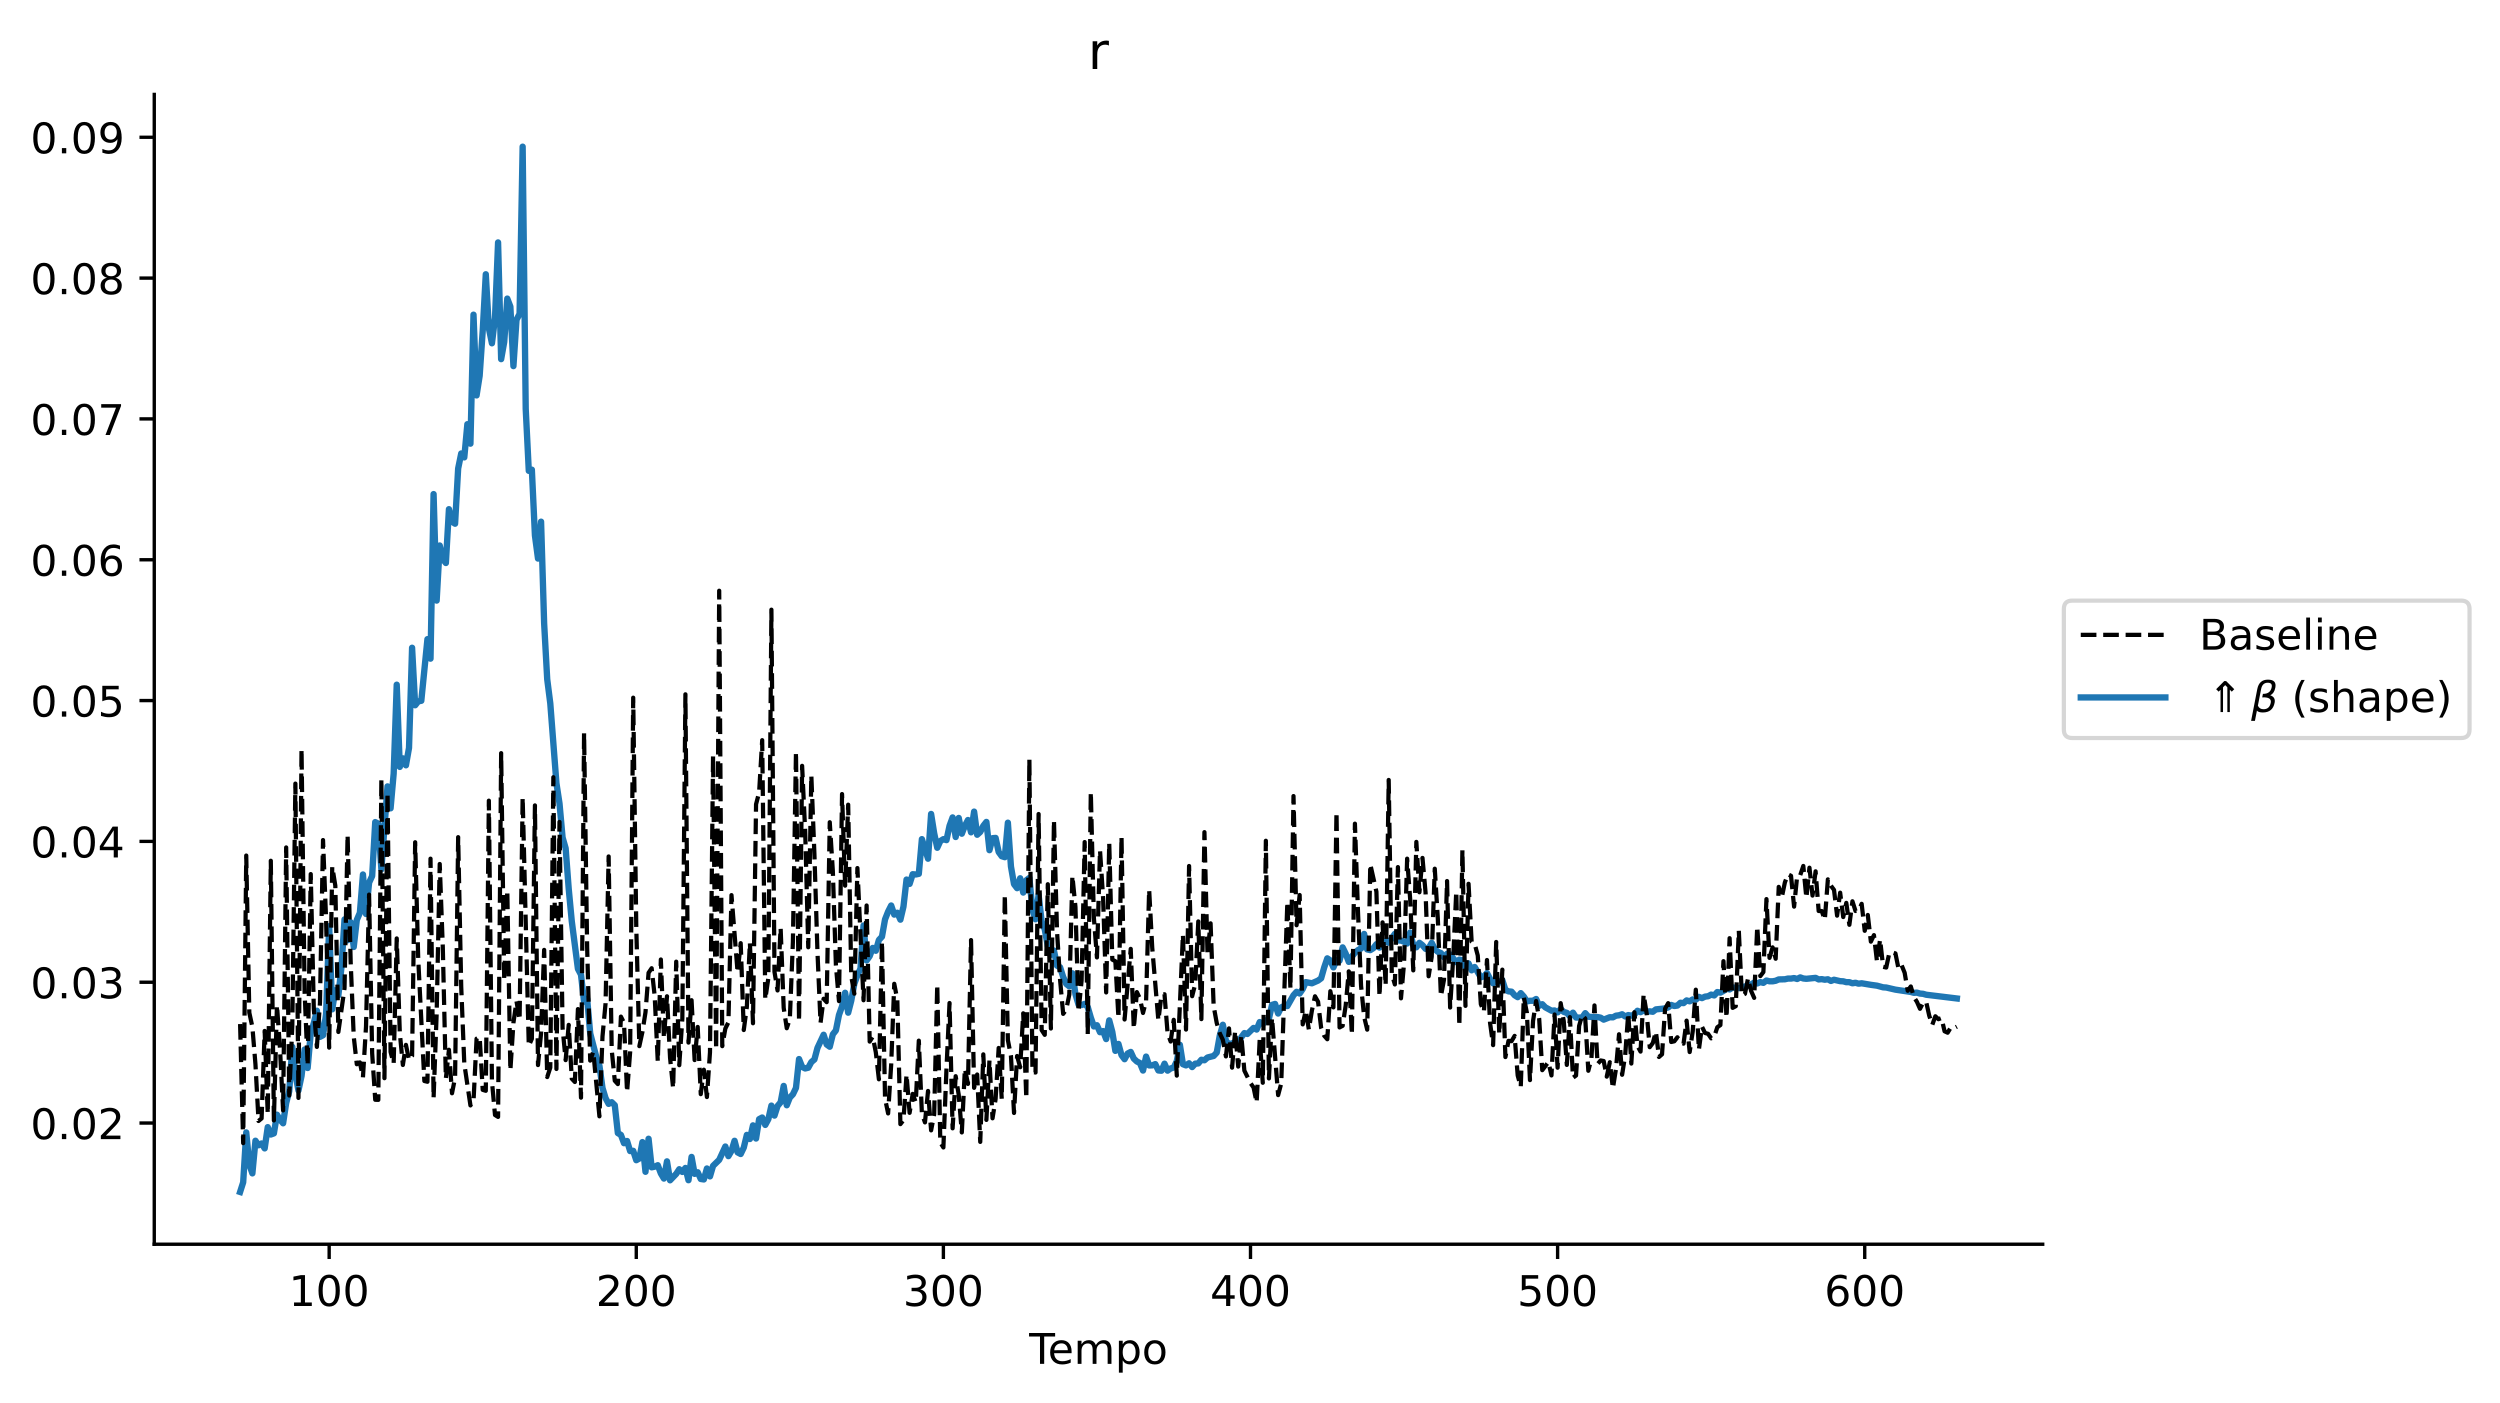 <?xml version="1.0" encoding="utf-8" standalone="no"?>
<!DOCTYPE svg PUBLIC "-//W3C//DTD SVG 1.1//EN"
  "http://www.w3.org/Graphics/SVG/1.1/DTD/svg11.dtd">
<!-- Created with matplotlib (https://matplotlib.org/) -->
<svg height="331.674pt" version="1.1" viewBox="0 0 590.966 331.674" width="590.966pt" xmlns="http://www.w3.org/2000/svg" xmlns:xlink="http://www.w3.org/1999/xlink">
 <defs>
  <style type="text/css">
*{stroke-linecap:butt;stroke-linejoin:round;}
  </style>
 </defs>
 <g id="figure_1">
  <g id="patch_1">
   <path d="M 0 331.674 
L 590.966 331.674 
L 590.966 0 
L 0 0 
z
" style="fill:#ffffff;"/>
  </g>
  <g id="axes_1">
   <g id="patch_2">
    <path d="M 36.466 294.118 
L 482.866 294.118 
L 482.866 22.318 
L 36.466 22.318 
z
" style="fill:#ffffff;"/>
   </g>
   <g id="line2d_1">
    <path clip-path="url(#peb1584d8fe)" d="M 56.757 281.764 
L 57.483 279.49 
L 58.208 267.689 
L 58.934 275.295 
L 59.66 277.368 
L 60.386 269.654 
L 61.112 270.726 
L 61.838 270.303 
L 62.564 271.465 
L 63.29 266.443 
L 64.016 268.184 
L 64.742 267.916 
L 65.468 263.498 
L 66.194 264.673 
L 66.92 265.529 
L 67.646 260.742 
L 68.372 257.963 
L 69.098 247.462 
L 69.824 253.971 
L 70.55 257.777 
L 71.276 254.352 
L 72.002 248.093 
L 72.728 252.461 
L 73.454 244.208 
L 74.18 241.838 
L 74.906 238.924 
L 75.632 245.101 
L 76.358 244.723 
L 77.084 239.743 
L 77.81 218.934 
L 78.536 238.595 
L 79.262 234.082 
L 79.988 235.301 
L 80.714 228.671 
L 81.44 217.335 
L 82.166 222.257 
L 82.892 218.003 
L 83.617 223.848 
L 84.343 217.468 
L 85.069 215.775 
L 85.795 206.722 
L 86.521 216.057 
L 87.247 208.652 
L 87.973 207.074 
L 88.699 194.334 
L 89.425 194.706 
L 90.151 205.513 
L 91.603 185.895 
L 92.329 191.078 
L 93.055 182.899 
L 93.781 161.855 
L 94.507 181.283 
L 95.233 179.267 
L 95.959 180.906 
L 96.685 176.798 
L 97.411 153.122 
L 98.137 166.712 
L 98.863 165.793 
L 99.589 165.657 
L 101.041 151.089 
L 101.767 155.695 
L 102.493 116.8 
L 103.219 141.968 
L 103.945 128.951 
L 104.671 132.168 
L 105.397 133.086 
L 106.123 120.366 
L 106.849 123.33 
L 107.575 123.796 
L 108.301 110.75 
L 109.026 107.197 
L 109.752 108.116 
L 110.478 100.274 
L 111.204 104.876 
L 111.93 74.388 
L 112.656 93.47 
L 113.382 88.843 
L 114.108 78.177 
L 114.834 64.834 
L 115.56 77.597 
L 116.286 81.148 
L 117.012 75.175 
L 117.738 57.31 
L 118.464 84.896 
L 119.19 80.821 
L 119.916 70.584 
L 120.642 72.475 
L 121.368 86.541 
L 122.094 75.594 
L 122.82 74.197 
L 123.546 34.673 
L 124.272 96.656 
L 124.998 111.297 
L 125.724 111.028 
L 126.45 126.582 
L 127.176 132.036 
L 127.902 123.319 
L 128.628 147.386 
L 129.354 160.568 
L 130.08 166.278 
L 131.532 185.151 
L 132.258 189.922 
L 132.984 197.962 
L 133.71 200.52 
L 134.436 210.104 
L 135.161 217.784 
L 136.613 229.026 
L 137.339 230.405 
L 138.065 236.785 
L 138.791 236.099 
L 139.517 244.286 
L 140.969 249.875 
L 141.695 251.908 
L 142.421 257.178 
L 143.147 259.59 
L 143.873 260.941 
L 144.599 260.546 
L 145.325 261.255 
L 146.051 267.841 
L 146.777 268.285 
L 147.503 270.234 
L 148.229 269.718 
L 148.955 272.096 
L 149.681 272.04 
L 150.407 274.255 
L 151.133 273.853 
L 151.859 269.98 
L 152.585 276.992 
L 153.311 269.189 
L 154.037 275.937 
L 154.763 275.786 
L 155.489 275.441 
L 156.215 277.378 
L 156.941 278.595 
L 157.667 274.532 
L 158.393 279.007 
L 159.845 277.485 
L 160.57 276.389 
L 161.296 277.03 
L 162.022 276.091 
L 162.748 278.987 
L 163.474 273.482 
L 164.2 277.482 
L 164.926 277.107 
L 165.652 278.693 
L 166.378 278.807 
L 167.104 276.217 
L 167.83 278.083 
L 168.556 275.592 
L 170.008 274.172 
L 171.46 271.021 
L 172.186 273.294 
L 172.912 272.047 
L 173.638 269.667 
L 174.364 272.411 
L 175.09 272.791 
L 175.816 271.278 
L 176.542 268.276 
L 177.268 269.245 
L 177.994 266.023 
L 178.72 269.13 
L 179.446 264.555 
L 180.172 264.166 
L 180.898 265.913 
L 181.624 264.568 
L 182.35 261.352 
L 183.076 263.712 
L 183.802 261.442 
L 184.528 260.574 
L 185.254 256.701 
L 185.979 261.266 
L 186.705 259.452 
L 187.431 258.685 
L 188.157 257.167 
L 188.883 250.346 
L 189.609 252.201 
L 190.335 252.571 
L 191.061 252.393 
L 191.787 251.063 
L 192.513 250.446 
L 193.239 247.712 
L 194.691 244.603 
L 195.417 246.906 
L 196.143 247.436 
L 196.869 244.497 
L 197.595 243.58 
L 198.321 239.928 
L 199.047 237.871 
L 199.773 234.678 
L 200.499 239.385 
L 201.225 236.557 
L 201.951 232.561 
L 202.677 230.531 
L 203.403 229.003 
L 204.129 218.774 
L 204.855 227.042 
L 205.581 226.017 
L 206.307 224.077 
L 207.033 224.745 
L 207.759 222.199 
L 208.485 221.419 
L 209.211 217.328 
L 209.937 215.487 
L 210.663 214.05 
L 211.389 216.202 
L 212.114 215.763 
L 212.84 217.397 
L 213.566 214.316 
L 214.292 207.919 
L 215.018 208.939 
L 215.744 206.657 
L 216.47 206.713 
L 217.196 206.565 
L 217.922 198.363 
L 219.374 202.982 
L 220.1 192.413 
L 220.826 196.982 
L 221.552 200.401 
L 222.278 198.812 
L 223.004 198.369 
L 223.73 198.595 
L 224.456 195.217 
L 225.182 193.23 
L 225.908 197.858 
L 226.634 193.356 
L 227.36 197.073 
L 228.086 195.206 
L 228.812 193.843 
L 229.538 196.751 
L 230.264 191.855 
L 230.99 197.323 
L 231.716 196.671 
L 232.442 195.225 
L 233.168 194.292 
L 233.894 200.968 
L 234.62 198.138 
L 235.346 198.073 
L 236.072 201.402 
L 236.798 202.4 
L 237.523 202.627 
L 238.249 194.473 
L 238.975 204.831 
L 239.701 209.006 
L 240.427 209.949 
L 241.153 207.613 
L 241.879 210.991 
L 242.605 208.093 
L 243.331 207.522 
L 244.057 215.139 
L 244.783 217.306 
L 245.509 211.544 
L 246.235 217.836 
L 246.961 219.689 
L 247.687 223.628 
L 248.413 225.694 
L 249.139 224.693 
L 249.865 228.262 
L 250.591 228.649 
L 251.317 230.94 
L 252.043 232.586 
L 252.769 233.16 
L 253.495 230.077 
L 254.221 234.999 
L 254.947 237.474 
L 255.673 237.586 
L 256.399 237.3 
L 257.125 238.036 
L 257.851 240.544 
L 258.577 242.632 
L 259.303 242.351 
L 260.029 244.002 
L 260.755 243.728 
L 261.481 245.621 
L 262.207 241.199 
L 262.932 243.924 
L 263.658 248.412 
L 264.384 246.772 
L 265.11 249.413 
L 265.836 250.381 
L 266.562 249.038 
L 267.288 248.662 
L 268.014 250.24 
L 268.74 250.919 
L 269.466 251.283 
L 270.192 253.064 
L 270.918 249.764 
L 271.644 251.851 
L 272.37 251.84 
L 273.096 251.547 
L 273.822 253.042 
L 274.548 253.105 
L 275.274 251.44 
L 276 253.089 
L 276.726 252.566 
L 277.452 252.353 
L 278.178 250.847 
L 278.904 246.976 
L 279.63 251.569 
L 280.356 251.846 
L 281.082 251.343 
L 281.808 252.24 
L 282.534 251.435 
L 283.26 251.376 
L 283.986 250.513 
L 284.712 250.633 
L 285.438 249.978 
L 286.89 249.612 
L 287.616 248.825 
L 288.342 244.787 
L 289.067 242.241 
L 289.793 246.041 
L 290.519 246.843 
L 291.971 246.412 
L 292.697 246.521 
L 293.423 245.206 
L 294.149 244.21 
L 294.875 244.412 
L 296.327 242.989 
L 297.053 243.374 
L 297.779 241.601 
L 298.505 242.023 
L 299.231 241.323 
L 299.957 240.798 
L 300.683 237.543 
L 301.409 237.315 
L 302.135 239.584 
L 302.861 238.125 
L 303.587 237.793 
L 304.313 237.822 
L 305.765 235.262 
L 306.491 234.453 
L 307.217 234.853 
L 307.943 233.798 
L 308.669 232.158 
L 310.121 232.436 
L 311.573 231.794 
L 312.299 231.258 
L 313.025 228.676 
L 313.751 226.544 
L 314.476 227.03 
L 315.202 228.683 
L 315.928 226.979 
L 316.654 227.088 
L 317.38 223.951 
L 318.106 225.438 
L 318.832 227.375 
L 319.558 226.121 
L 320.284 225.21 
L 321.01 224.588 
L 321.736 224.217 
L 322.462 220.773 
L 323.188 224.437 
L 323.914 224.597 
L 324.64 224.144 
L 325.366 223.196 
L 326.092 223.993 
L 326.818 223.05 
L 327.544 222.509 
L 328.27 222.849 
L 329.722 220.749 
L 330.448 222.306 
L 331.174 222.342 
L 331.9 222.614 
L 332.626 223.033 
L 333.352 220.44 
L 334.078 223.449 
L 334.804 223.925 
L 335.53 222.87 
L 336.256 223.435 
L 336.982 224.288 
L 337.708 224.179 
L 338.434 222.873 
L 339.16 224.355 
L 339.885 224.99 
L 340.611 225.29 
L 341.337 226.285 
L 342.063 225.482 
L 342.789 225.631 
L 344.241 227.437 
L 344.967 226.845 
L 345.693 226.991 
L 346.419 228.795 
L 347.145 227.741 
L 347.871 229.367 
L 348.597 228.591 
L 350.049 231.034 
L 350.775 230.79 
L 351.501 230.023 
L 352.227 231.4 
L 352.953 232.455 
L 353.679 231.931 
L 354.405 232.234 
L 355.131 231.688 
L 355.857 233.976 
L 356.583 234.348 
L 357.309 234.416 
L 358.035 235.262 
L 358.761 235.713 
L 359.487 234.767 
L 360.213 235.581 
L 360.939 236.711 
L 361.665 236.57 
L 362.391 236.558 
L 363.117 236.15 
L 363.843 237.755 
L 364.569 237.382 
L 365.295 238.122 
L 366.746 238.914 
L 367.472 238.859 
L 368.198 239.311 
L 368.924 238.536 
L 369.65 239.203 
L 370.376 239.421 
L 371.102 240.232 
L 371.828 239.381 
L 372.554 240.533 
L 374.006 240.534 
L 374.732 239.498 
L 375.458 240.345 
L 376.91 240.436 
L 377.636 240.416 
L 378.362 240.561 
L 379.088 241.026 
L 380.54 240.457 
L 381.266 240.487 
L 381.992 240.092 
L 382.718 240.001 
L 383.444 239.759 
L 384.17 240.277 
L 384.896 239.952 
L 385.622 240.087 
L 386.348 239.823 
L 387.074 238.932 
L 387.8 239.261 
L 388.526 238.847 
L 389.252 239.156 
L 389.978 239.067 
L 390.704 239.167 
L 391.429 238.607 
L 392.881 238.456 
L 393.607 238.365 
L 394.333 238.147 
L 395.059 237.56 
L 395.785 237.807 
L 396.511 237.702 
L 397.237 237.037 
L 397.963 237.125 
L 398.689 236.489 
L 399.415 236.697 
L 400.141 236.251 
L 400.867 236.314 
L 401.593 235.651 
L 402.319 235.942 
L 403.045 235.59 
L 403.771 235.501 
L 404.497 235.11 
L 405.223 235.31 
L 405.949 234.508 
L 406.675 234.639 
L 407.401 234.246 
L 408.127 233.637 
L 408.853 233.888 
L 409.579 233.432 
L 411.031 233.575 
L 413.209 232.993 
L 413.935 232.717 
L 414.661 232.267 
L 415.387 232.476 
L 416.113 232.155 
L 416.838 232.331 
L 417.564 231.781 
L 418.29 231.966 
L 419.016 231.971 
L 419.742 231.838 
L 420.468 231.525 
L 421.92 231.488 
L 422.646 231.322 
L 423.372 231.322 
L 424.098 231.2 
L 424.824 231.419 
L 425.55 231.042 
L 426.276 231.299 
L 427.002 231.375 
L 429.18 231.155 
L 429.906 231.523 
L 430.632 231.455 
L 431.358 231.592 
L 432.084 231.488 
L 432.81 231.881 
L 433.536 231.597 
L 434.988 231.933 
L 435.714 231.969 
L 436.44 232.174 
L 437.166 232.175 
L 437.892 232.434 
L 438.618 232.311 
L 439.344 232.53 
L 440.07 232.434 
L 442.248 232.8 
L 443.699 233 
L 445.151 233.394 
L 445.877 233.437 
L 448.055 233.94 
L 451.685 234.482 
L 452.411 234.692 
L 453.137 234.641 
L 453.863 234.868 
L 454.589 234.924 
L 455.315 235.139 
L 462.575 236.025 
L 462.575 236.025 
" style="fill:none;stroke:#1f77b4;stroke-linecap:square;stroke-width:1.5;"/>
   </g>
   <g id="line2d_2">
    <path clip-path="url(#peb1584d8fe)" d="M 56.757 242.074 
L 57.483 270.22 
L 58.208 202.242 
L 58.934 239.393 
L 59.66 242.758 
L 60.386 251.586 
L 61.112 264.981 
L 61.838 264.376 
L 62.564 243.699 
L 63.29 263.296 
L 64.016 203.477 
L 64.742 264.848 
L 65.468 237.59 
L 66.194 248.007 
L 66.92 262.481 
L 67.646 200.327 
L 68.372 258.965 
L 69.098 242.466 
L 69.824 185.235 
L 70.55 259.531 
L 71.276 177.087 
L 72.002 234.375 
L 72.728 251.887 
L 73.454 206.626 
L 74.18 238.463 
L 74.906 247.472 
L 75.632 237.078 
L 76.358 198.579 
L 77.084 217.353 
L 77.81 247.642 
L 78.536 204.847 
L 79.262 209.359 
L 79.988 243.939 
L 81.44 233.58 
L 82.166 197.362 
L 82.892 227.403 
L 83.617 245.016 
L 84.343 251.57 
L 85.069 251.145 
L 85.795 254.673 
L 86.521 242.642 
L 87.247 211.474 
L 87.973 248.965 
L 88.699 259.966 
L 89.425 259.993 
L 90.151 184.069 
L 90.877 254.867 
L 91.603 187.376 
L 92.329 248.665 
L 93.055 251.415 
L 93.781 221.836 
L 94.507 244.136 
L 95.233 251.74 
L 95.959 246.995 
L 96.685 250.515 
L 97.411 249.635 
L 98.137 199.098 
L 98.863 226.758 
L 100.315 255.535 
L 101.041 255.71 
L 101.767 202.98 
L 102.493 259.572 
L 103.219 239.621 
L 103.945 204.24 
L 104.671 223.916 
L 105.397 254.933 
L 106.123 248.151 
L 106.849 258.432 
L 107.575 254.733 
L 108.301 197.896 
L 109.026 233.267 
L 109.752 251.436 
L 111.204 261.303 
L 111.93 260.35 
L 112.656 245.533 
L 113.382 245.115 
L 114.108 257.622 
L 114.834 257.85 
L 115.56 189.27 
L 116.286 255.562 
L 117.012 263.573 
L 117.738 264.018 
L 118.464 178.04 
L 119.19 231.785 
L 119.916 210.413 
L 120.642 253.039 
L 121.368 241.782 
L 122.094 236.678 
L 122.82 241.116 
L 123.546 188.497 
L 124.998 247.238 
L 125.724 245.561 
L 126.45 190.391 
L 127.176 251.766 
L 127.902 244.211 
L 128.628 224.548 
L 129.354 254.597 
L 130.08 252.366 
L 130.806 183.732 
L 131.532 252.687 
L 132.258 194.303 
L 132.984 242.987 
L 133.71 250.598 
L 134.436 242.267 
L 135.161 254.987 
L 135.887 255.764 
L 136.613 238.542 
L 137.339 259.475 
L 138.065 173.278 
L 138.791 223.936 
L 139.517 250.709 
L 140.243 248.595 
L 141.695 263.884 
L 142.421 244.997 
L 143.147 237.172 
L 143.873 202.456 
L 144.599 248.187 
L 145.325 255.469 
L 146.051 256.263 
L 146.777 240.315 
L 147.503 241.763 
L 148.229 258.17 
L 148.955 248.679 
L 149.681 164.927 
L 150.407 219.249 
L 151.133 247.292 
L 151.859 243.931 
L 152.585 239.295 
L 153.311 229.962 
L 154.037 228.88 
L 154.763 235.48 
L 155.489 250.931 
L 156.215 226.814 
L 156.941 245.408 
L 157.667 235.51 
L 158.393 250.036 
L 159.119 257.259 
L 159.845 227.328 
L 160.57 251.792 
L 161.296 240.765 
L 162.022 164.13 
L 162.748 246.45 
L 163.474 236.436 
L 164.2 250.584 
L 164.926 242.759 
L 165.652 258.64 
L 166.378 252.867 
L 167.104 259.325 
L 167.83 248.76 
L 168.556 178.623 
L 169.282 248.096 
L 170.008 139.642 
L 170.734 247.294 
L 171.46 243.138 
L 172.186 241.67 
L 172.912 211.6 
L 174.364 229.91 
L 175.09 222.958 
L 175.816 243.48 
L 176.542 238.024 
L 177.268 222.828 
L 177.994 241.883 
L 178.72 190.12 
L 179.446 187.322 
L 180.172 174.971 
L 180.898 236.25 
L 181.624 231.202 
L 182.35 144.122 
L 183.076 229.724 
L 183.802 234.129 
L 184.528 219.337 
L 185.254 238.259 
L 185.979 243.058 
L 186.705 240.871 
L 187.431 222.65 
L 188.157 177.721 
L 188.883 241.363 
L 189.609 181.039 
L 190.335 196.597 
L 191.061 223.915 
L 191.787 183.306 
L 192.513 201.829 
L 193.239 225.113 
L 193.965 241.786 
L 194.691 236.099 
L 195.417 236.896 
L 196.143 194.367 
L 196.869 205.875 
L 197.595 228.176 
L 198.321 236.641 
L 199.047 187.709 
L 199.773 209.359 
L 200.499 190.217 
L 201.225 230.77 
L 201.951 234.89 
L 202.677 205.204 
L 204.129 236.442 
L 204.855 214.049 
L 205.581 246.216 
L 206.307 245.063 
L 207.033 248.774 
L 207.759 255.129 
L 208.485 222.591 
L 209.211 259.68 
L 209.937 263.196 
L 210.663 251.658 
L 211.389 232.557 
L 212.114 236.338 
L 212.84 265.73 
L 213.566 264.794 
L 214.292 254.012 
L 215.018 263.054 
L 215.744 258.584 
L 216.47 260.574 
L 217.196 245.998 
L 217.922 263.231 
L 218.648 265.319 
L 219.374 257.888 
L 220.1 267.201 
L 220.826 263.42 
L 221.552 232.722 
L 222.278 270.073 
L 223.004 271.241 
L 223.73 252.718 
L 224.456 237.103 
L 225.182 266.72 
L 225.908 254.402 
L 226.634 258.833 
L 227.36 267.689 
L 228.086 252.641 
L 228.812 256.214 
L 229.538 222.223 
L 230.264 257.143 
L 230.99 254.001 
L 231.716 269.925 
L 232.442 249.24 
L 233.168 264.729 
L 233.894 250.695 
L 234.62 264.349 
L 235.346 259.793 
L 236.072 247.728 
L 236.798 259.76 
L 237.523 211.468 
L 238.249 245.858 
L 238.975 249.6 
L 239.701 263.084 
L 240.427 249.627 
L 241.153 252.284 
L 241.879 239.537 
L 242.605 259.673 
L 243.331 179.478 
L 244.057 253.396 
L 244.783 253.526 
L 245.509 192.428 
L 246.235 243.5 
L 246.961 244.618 
L 247.687 209.02 
L 248.413 243.123 
L 249.139 193.916 
L 249.865 220.184 
L 250.591 231.649 
L 251.317 239.665 
L 252.043 238.666 
L 252.769 235.088 
L 253.495 207.035 
L 254.221 214.4 
L 254.947 239.164 
L 255.673 231.802 
L 256.399 199.055 
L 257.125 244.445 
L 257.851 187.232 
L 258.577 216.944 
L 259.303 226.319 
L 260.029 200.999 
L 260.755 212.194 
L 261.481 234.596 
L 262.207 199.279 
L 262.932 226.836 
L 263.658 227.228 
L 264.384 240.664 
L 265.11 197.811 
L 265.836 240.99 
L 267.288 224.305 
L 268.014 243.159 
L 268.74 234.523 
L 269.466 236.055 
L 270.192 239.447 
L 270.918 236.579 
L 271.644 210.33 
L 272.37 224.008 
L 273.822 241.186 
L 274.548 235.283 
L 275.274 235.031 
L 276 244.203 
L 276.726 246.201 
L 277.452 241.071 
L 278.178 254.259 
L 279.63 220.927 
L 280.356 243.375 
L 281.082 204.711 
L 281.808 235.489 
L 282.534 232.622 
L 283.26 217.812 
L 283.986 240.903 
L 284.712 196.71 
L 285.438 225.42 
L 286.164 218.27 
L 286.89 237.817 
L 287.616 241.813 
L 288.342 244.267 
L 289.067 245.818 
L 289.793 249.718 
L 290.519 243.107 
L 291.245 252.378 
L 291.971 243.696 
L 292.697 252.123 
L 293.423 244.738 
L 294.149 253.075 
L 295.601 256.037 
L 296.327 257.063 
L 297.053 260.633 
L 297.779 245.675 
L 298.505 255.946 
L 299.231 198.748 
L 299.957 254.922 
L 300.683 240.606 
L 302.135 258.866 
L 302.861 256.128 
L 304.313 213.172 
L 305.039 233.662 
L 305.765 188.182 
L 306.491 218.709 
L 307.217 211.573 
L 307.943 242.151 
L 308.669 238.849 
L 309.395 243.363 
L 310.121 238.844 
L 310.847 235.512 
L 311.573 236.798 
L 312.299 242.977 
L 313.025 244.834 
L 313.751 245.66 
L 314.476 234.308 
L 315.202 238.128 
L 315.928 191.925 
L 316.654 242.871 
L 317.38 242.484 
L 318.106 237.66 
L 318.832 229.62 
L 319.558 244.55 
L 320.284 194.705 
L 321.01 215.553 
L 321.736 233.037 
L 322.462 240.332 
L 323.188 243.396 
L 323.914 204.285 
L 325.366 210.788 
L 326.092 235.559 
L 326.818 218.041 
L 327.544 232.916 
L 328.27 184.375 
L 328.996 230.177 
L 329.722 232.708 
L 330.448 204.97 
L 331.174 235.988 
L 331.9 227.653 
L 332.626 202.979 
L 333.352 212.652 
L 334.078 229.383 
L 334.804 199.017 
L 335.53 210.916 
L 336.256 202.804 
L 336.982 210.974 
L 337.708 230.775 
L 338.434 226.186 
L 339.16 205.353 
L 339.885 217.209 
L 340.611 235.513 
L 341.337 231.602 
L 342.063 208.269 
L 342.789 238.167 
L 343.515 226.534 
L 344.241 210.689 
L 344.967 242.546 
L 345.693 200.942 
L 346.419 237.77 
L 347.145 208.918 
L 347.871 222.592 
L 348.597 223.12 
L 349.323 225.87 
L 350.049 237.36 
L 350.775 239.173 
L 351.501 226.936 
L 352.227 241.774 
L 352.953 247.052 
L 353.679 222.671 
L 354.405 244.413 
L 355.131 229.212 
L 355.857 249.875 
L 356.583 246.051 
L 357.309 246.113 
L 358.035 244.872 
L 358.761 254.225 
L 359.487 256.905 
L 360.213 235.719 
L 360.939 239.445 
L 361.665 255.317 
L 362.391 241.337 
L 363.117 236.628 
L 363.843 240.856 
L 364.569 252.971 
L 366.02 251.053 
L 366.746 254.214 
L 367.472 239.815 
L 368.198 252.385 
L 368.924 237.138 
L 369.65 241.403 
L 370.376 251.728 
L 371.102 240.437 
L 371.828 254.765 
L 372.554 254.229 
L 373.28 242.514 
L 374.006 239.936 
L 374.732 240.778 
L 375.458 253.113 
L 376.184 250.26 
L 376.91 237.674 
L 377.636 251.544 
L 378.362 250.678 
L 379.088 250.812 
L 379.814 254.5 
L 380.54 251.096 
L 381.266 257.291 
L 381.992 252.673 
L 382.718 244.49 
L 383.444 254.056 
L 384.17 249.459 
L 384.896 239.496 
L 385.622 251.407 
L 386.348 239.283 
L 387.074 247.222 
L 387.8 248.58 
L 388.526 235.066 
L 389.252 239.581 
L 389.978 247.536 
L 390.704 246.55 
L 391.429 243.858 
L 392.155 249.854 
L 392.881 249.217 
L 393.607 238.426 
L 394.333 237.135 
L 395.059 246.311 
L 395.785 246.143 
L 396.511 245.197 
L 397.237 246.331 
L 397.963 246.701 
L 398.689 241.269 
L 399.415 248.687 
L 400.141 243.749 
L 400.867 233.949 
L 401.593 248.121 
L 402.319 242.693 
L 403.045 244.179 
L 403.771 244.382 
L 404.497 245.448 
L 405.223 245.04 
L 405.949 242.833 
L 406.675 242.311 
L 407.401 227.207 
L 408.127 240.559 
L 408.853 221.777 
L 409.579 238.243 
L 410.305 237.853 
L 411.031 220.025 
L 411.757 235.321 
L 412.483 234.926 
L 413.209 231.27 
L 413.935 234.235 
L 414.661 235.881 
L 415.387 218.986 
L 416.113 230.735 
L 416.838 229.779 
L 417.564 212.538 
L 418.29 226.425 
L 419.016 223.95 
L 419.742 226.632 
L 420.468 209.65 
L 421.194 212.112 
L 421.92 208.599 
L 422.646 206.672 
L 423.372 207.032 
L 424.098 214.313 
L 424.824 207.073 
L 425.55 206.87 
L 426.276 204.703 
L 427.002 212.265 
L 427.728 205.116 
L 428.454 211.696 
L 429.18 205.972 
L 429.906 215.343 
L 430.632 215.362 
L 431.358 217.429 
L 432.084 207.874 
L 432.81 209.376 
L 433.536 210.363 
L 434.262 216.446 
L 434.988 211.02 
L 435.714 216.773 
L 436.44 213.433 
L 437.166 218.607 
L 437.892 213.055 
L 438.618 215.344 
L 439.344 215.27 
L 440.07 213.657 
L 440.796 220.027 
L 441.522 216.292 
L 442.248 222.589 
L 442.973 221.052 
L 443.699 227.344 
L 444.425 222.081 
L 445.151 228.544 
L 445.877 228.712 
L 446.603 225.288 
L 447.329 225.123 
L 448.055 225.377 
L 448.781 228.97 
L 449.507 228.139 
L 450.233 229.943 
L 450.959 234.2 
L 451.685 233.191 
L 452.411 235.665 
L 453.137 236.822 
L 453.863 238.467 
L 454.589 237.024 
L 455.315 236.811 
L 456.041 240.077 
L 456.767 242.251 
L 457.493 240.235 
L 458.219 240.923 
L 458.945 240.647 
L 459.671 243.78 
L 460.397 244.115 
L 461.123 242.924 
L 461.849 243.078 
L 462.575 242.69 
L 462.575 242.69 
" style="fill:none;stroke:#000000;stroke-dasharray:3.7,1.6;stroke-dashoffset:0;"/>
   </g>
   <g id="matplotlib.axis_1">
    <g id="xtick_1">
     <g id="line2d_3">
      <defs>
       <path d="M 0 0 
L 0 3.5 
" id="m0a46866abc" style="stroke:#000000;stroke-width:0.8;"/>
      </defs>
      <g>
       <use style="stroke:#000000;stroke-width:0.8;" x="77.81" xlink:href="#m0a46866abc" y="294.118"/>
      </g>
     </g>
     <g id="text_1">
      <!-- 100 -->
      <defs>
       <path d="M 12.406 8.297 
L 28.516 8.297 
L 28.516 63.922 
L 10.984 60.406 
L 10.984 69.391 
L 28.422 72.906 
L 38.281 72.906 
L 38.281 8.297 
L 54.391 8.297 
L 54.391 0 
L 12.406 0 
z
" id="DejaVuSans-49"/>
       <path d="M 31.781 66.406 
Q 24.172 66.406 20.328 58.906 
Q 16.5 51.422 16.5 36.375 
Q 16.5 21.391 20.328 13.891 
Q 24.172 6.391 31.781 6.391 
Q 39.453 6.391 43.281 13.891 
Q 47.125 21.391 47.125 36.375 
Q 47.125 51.422 43.281 58.906 
Q 39.453 66.406 31.781 66.406 
z
M 31.781 74.219 
Q 44.047 74.219 50.516 64.516 
Q 56.984 54.828 56.984 36.375 
Q 56.984 17.969 50.516 8.266 
Q 44.047 -1.422 31.781 -1.422 
Q 19.531 -1.422 13.062 8.266 
Q 6.594 17.969 6.594 36.375 
Q 6.594 54.828 13.062 64.516 
Q 19.531 74.219 31.781 74.219 
z
" id="DejaVuSans-48"/>
      </defs>
      <g transform="translate(68.266 308.717)scale(0.1 -0.1)">
       <use xlink:href="#DejaVuSans-49"/>
       <use x="63.623" xlink:href="#DejaVuSans-48"/>
       <use x="127.246" xlink:href="#DejaVuSans-48"/>
      </g>
     </g>
    </g>
    <g id="xtick_2">
     <g id="line2d_4">
      <g>
       <use style="stroke:#000000;stroke-width:0.8;" x="150.407" xlink:href="#m0a46866abc" y="294.118"/>
      </g>
     </g>
     <g id="text_2">
      <!-- 200 -->
      <defs>
       <path d="M 19.188 8.297 
L 53.609 8.297 
L 53.609 0 
L 7.328 0 
L 7.328 8.297 
Q 12.938 14.109 22.625 23.891 
Q 32.328 33.688 34.812 36.531 
Q 39.547 41.844 41.422 45.531 
Q 43.312 49.219 43.312 52.781 
Q 43.312 58.594 39.234 62.25 
Q 35.156 65.922 28.609 65.922 
Q 23.969 65.922 18.812 64.312 
Q 13.672 62.703 7.812 59.422 
L 7.812 69.391 
Q 13.766 71.781 18.938 73 
Q 24.125 74.219 28.422 74.219 
Q 39.75 74.219 46.484 68.547 
Q 53.219 62.891 53.219 53.422 
Q 53.219 48.922 51.531 44.891 
Q 49.859 40.875 45.406 35.406 
Q 44.188 33.984 37.641 27.219 
Q 31.109 20.453 19.188 8.297 
z
" id="DejaVuSans-50"/>
      </defs>
      <g transform="translate(140.863 308.717)scale(0.1 -0.1)">
       <use xlink:href="#DejaVuSans-50"/>
       <use x="63.623" xlink:href="#DejaVuSans-48"/>
       <use x="127.246" xlink:href="#DejaVuSans-48"/>
      </g>
     </g>
    </g>
    <g id="xtick_3">
     <g id="line2d_5">
      <g>
       <use style="stroke:#000000;stroke-width:0.8;" x="223.004" xlink:href="#m0a46866abc" y="294.118"/>
      </g>
     </g>
     <g id="text_3">
      <!-- 300 -->
      <defs>
       <path d="M 40.578 39.312 
Q 47.656 37.797 51.625 33 
Q 55.609 28.219 55.609 21.188 
Q 55.609 10.406 48.188 4.484 
Q 40.766 -1.422 27.094 -1.422 
Q 22.516 -1.422 17.656 -0.516 
Q 12.797 0.391 7.625 2.203 
L 7.625 11.719 
Q 11.719 9.328 16.594 8.109 
Q 21.484 6.891 26.812 6.891 
Q 36.078 6.891 40.938 10.547 
Q 45.797 14.203 45.797 21.188 
Q 45.797 27.641 41.281 31.266 
Q 36.766 34.906 28.719 34.906 
L 20.219 34.906 
L 20.219 43.016 
L 29.109 43.016 
Q 36.375 43.016 40.234 45.922 
Q 44.094 48.828 44.094 54.297 
Q 44.094 59.906 40.109 62.906 
Q 36.141 65.922 28.719 65.922 
Q 24.656 65.922 20.016 65.031 
Q 15.375 64.156 9.812 62.312 
L 9.812 71.094 
Q 15.438 72.656 20.344 73.438 
Q 25.25 74.219 29.594 74.219 
Q 40.828 74.219 47.359 69.109 
Q 53.906 64.016 53.906 55.328 
Q 53.906 49.266 50.438 45.094 
Q 46.969 40.922 40.578 39.312 
z
" id="DejaVuSans-51"/>
      </defs>
      <g transform="translate(213.46 308.717)scale(0.1 -0.1)">
       <use xlink:href="#DejaVuSans-51"/>
       <use x="63.623" xlink:href="#DejaVuSans-48"/>
       <use x="127.246" xlink:href="#DejaVuSans-48"/>
      </g>
     </g>
    </g>
    <g id="xtick_4">
     <g id="line2d_6">
      <g>
       <use style="stroke:#000000;stroke-width:0.8;" x="295.601" xlink:href="#m0a46866abc" y="294.118"/>
      </g>
     </g>
     <g id="text_4">
      <!-- 400 -->
      <defs>
       <path d="M 37.797 64.312 
L 12.891 25.391 
L 37.797 25.391 
z
M 35.203 72.906 
L 47.609 72.906 
L 47.609 25.391 
L 58.016 25.391 
L 58.016 17.188 
L 47.609 17.188 
L 47.609 0 
L 37.797 0 
L 37.797 17.188 
L 4.891 17.188 
L 4.891 26.703 
z
" id="DejaVuSans-52"/>
      </defs>
      <g transform="translate(286.057 308.717)scale(0.1 -0.1)">
       <use xlink:href="#DejaVuSans-52"/>
       <use x="63.623" xlink:href="#DejaVuSans-48"/>
       <use x="127.246" xlink:href="#DejaVuSans-48"/>
      </g>
     </g>
    </g>
    <g id="xtick_5">
     <g id="line2d_7">
      <g>
       <use style="stroke:#000000;stroke-width:0.8;" x="368.198" xlink:href="#m0a46866abc" y="294.118"/>
      </g>
     </g>
     <g id="text_5">
      <!-- 500 -->
      <defs>
       <path d="M 10.797 72.906 
L 49.516 72.906 
L 49.516 64.594 
L 19.828 64.594 
L 19.828 46.734 
Q 21.969 47.469 24.109 47.828 
Q 26.266 48.188 28.422 48.188 
Q 40.625 48.188 47.75 41.5 
Q 54.891 34.812 54.891 23.391 
Q 54.891 11.625 47.562 5.094 
Q 40.234 -1.422 26.906 -1.422 
Q 22.312 -1.422 17.547 -0.641 
Q 12.797 0.141 7.719 1.703 
L 7.719 11.625 
Q 12.109 9.234 16.797 8.062 
Q 21.484 6.891 26.703 6.891 
Q 35.156 6.891 40.078 11.328 
Q 45.016 15.766 45.016 23.391 
Q 45.016 31 40.078 35.438 
Q 35.156 39.891 26.703 39.891 
Q 22.75 39.891 18.812 39.016 
Q 14.891 38.141 10.797 36.281 
z
" id="DejaVuSans-53"/>
      </defs>
      <g transform="translate(358.655 308.717)scale(0.1 -0.1)">
       <use xlink:href="#DejaVuSans-53"/>
       <use x="63.623" xlink:href="#DejaVuSans-48"/>
       <use x="127.246" xlink:href="#DejaVuSans-48"/>
      </g>
     </g>
    </g>
    <g id="xtick_6">
     <g id="line2d_8">
      <g>
       <use style="stroke:#000000;stroke-width:0.8;" x="440.796" xlink:href="#m0a46866abc" y="294.118"/>
      </g>
     </g>
     <g id="text_6">
      <!-- 600 -->
      <defs>
       <path d="M 33.016 40.375 
Q 26.375 40.375 22.484 35.828 
Q 18.609 31.297 18.609 23.391 
Q 18.609 15.531 22.484 10.953 
Q 26.375 6.391 33.016 6.391 
Q 39.656 6.391 43.531 10.953 
Q 47.406 15.531 47.406 23.391 
Q 47.406 31.297 43.531 35.828 
Q 39.656 40.375 33.016 40.375 
z
M 52.594 71.297 
L 52.594 62.312 
Q 48.875 64.062 45.094 64.984 
Q 41.312 65.922 37.594 65.922 
Q 27.828 65.922 22.672 59.328 
Q 17.531 52.734 16.797 39.406 
Q 19.672 43.656 24.016 45.922 
Q 28.375 48.188 33.594 48.188 
Q 44.578 48.188 50.953 41.516 
Q 57.328 34.859 57.328 23.391 
Q 57.328 12.156 50.688 5.359 
Q 44.047 -1.422 33.016 -1.422 
Q 20.359 -1.422 13.672 8.266 
Q 6.984 17.969 6.984 36.375 
Q 6.984 53.656 15.188 63.938 
Q 23.391 74.219 37.203 74.219 
Q 40.922 74.219 44.703 73.484 
Q 48.484 72.75 52.594 71.297 
z
" id="DejaVuSans-54"/>
      </defs>
      <g transform="translate(431.252 308.717)scale(0.1 -0.1)">
       <use xlink:href="#DejaVuSans-54"/>
       <use x="63.623" xlink:href="#DejaVuSans-48"/>
       <use x="127.246" xlink:href="#DejaVuSans-48"/>
      </g>
     </g>
    </g>
    <g id="text_7">
     <!-- Tempo -->
     <defs>
      <path d="M -0.297 72.906 
L 61.375 72.906 
L 61.375 64.594 
L 35.5 64.594 
L 35.5 0 
L 25.594 0 
L 25.594 64.594 
L -0.297 64.594 
z
" id="DejaVuSans-84"/>
      <path d="M 56.203 29.594 
L 56.203 25.203 
L 14.891 25.203 
Q 15.484 15.922 20.484 11.062 
Q 25.484 6.203 34.422 6.203 
Q 39.594 6.203 44.453 7.469 
Q 49.312 8.734 54.109 11.281 
L 54.109 2.781 
Q 49.266 0.734 44.188 -0.344 
Q 39.109 -1.422 33.891 -1.422 
Q 20.797 -1.422 13.156 6.188 
Q 5.516 13.812 5.516 26.812 
Q 5.516 40.234 12.766 48.109 
Q 20.016 56 32.328 56 
Q 43.359 56 49.781 48.891 
Q 56.203 41.797 56.203 29.594 
z
M 47.219 32.234 
Q 47.125 39.594 43.094 43.984 
Q 39.062 48.391 32.422 48.391 
Q 24.906 48.391 20.391 44.141 
Q 15.875 39.891 15.188 32.172 
z
" id="DejaVuSans-101"/>
      <path d="M 52 44.188 
Q 55.375 50.25 60.062 53.125 
Q 64.75 56 71.094 56 
Q 79.641 56 84.281 50.016 
Q 88.922 44.047 88.922 33.016 
L 88.922 0 
L 79.891 0 
L 79.891 32.719 
Q 79.891 40.578 77.094 44.375 
Q 74.312 48.188 68.609 48.188 
Q 61.625 48.188 57.562 43.547 
Q 53.516 38.922 53.516 30.906 
L 53.516 0 
L 44.484 0 
L 44.484 32.719 
Q 44.484 40.625 41.703 44.406 
Q 38.922 48.188 33.109 48.188 
Q 26.219 48.188 22.156 43.531 
Q 18.109 38.875 18.109 30.906 
L 18.109 0 
L 9.078 0 
L 9.078 54.688 
L 18.109 54.688 
L 18.109 46.188 
Q 21.188 51.219 25.484 53.609 
Q 29.781 56 35.688 56 
Q 41.656 56 45.828 52.969 
Q 50 49.953 52 44.188 
z
" id="DejaVuSans-109"/>
      <path d="M 18.109 8.203 
L 18.109 -20.797 
L 9.078 -20.797 
L 9.078 54.688 
L 18.109 54.688 
L 18.109 46.391 
Q 20.953 51.266 25.266 53.625 
Q 29.594 56 35.594 56 
Q 45.562 56 51.781 48.094 
Q 58.016 40.188 58.016 27.297 
Q 58.016 14.406 51.781 6.484 
Q 45.562 -1.422 35.594 -1.422 
Q 29.594 -1.422 25.266 0.953 
Q 20.953 3.328 18.109 8.203 
z
M 48.688 27.297 
Q 48.688 37.203 44.609 42.844 
Q 40.531 48.484 33.406 48.484 
Q 26.266 48.484 22.188 42.844 
Q 18.109 37.203 18.109 27.297 
Q 18.109 17.391 22.188 11.75 
Q 26.266 6.109 33.406 6.109 
Q 40.531 6.109 44.609 11.75 
Q 48.688 17.391 48.688 27.297 
z
" id="DejaVuSans-112"/>
      <path d="M 30.609 48.391 
Q 23.391 48.391 19.188 42.75 
Q 14.984 37.109 14.984 27.297 
Q 14.984 17.484 19.156 11.844 
Q 23.344 6.203 30.609 6.203 
Q 37.797 6.203 41.984 11.859 
Q 46.188 17.531 46.188 27.297 
Q 46.188 37.016 41.984 42.703 
Q 37.797 48.391 30.609 48.391 
z
M 30.609 56 
Q 42.328 56 49.016 48.375 
Q 55.719 40.766 55.719 27.297 
Q 55.719 13.875 49.016 6.219 
Q 42.328 -1.422 30.609 -1.422 
Q 18.844 -1.422 12.172 6.219 
Q 5.516 13.875 5.516 27.297 
Q 5.516 40.766 12.172 48.375 
Q 18.844 56 30.609 56 
z
" id="DejaVuSans-111"/>
     </defs>
     <g transform="translate(243.281 322.395)scale(0.1 -0.1)">
      <use xlink:href="#DejaVuSans-84"/>
      <use x="44.084" xlink:href="#DejaVuSans-101"/>
      <use x="105.607" xlink:href="#DejaVuSans-109"/>
      <use x="203.02" xlink:href="#DejaVuSans-112"/>
      <use x="266.496" xlink:href="#DejaVuSans-111"/>
     </g>
    </g>
   </g>
   <g id="matplotlib.axis_2">
    <g id="ytick_1">
     <g id="line2d_9">
      <defs>
       <path d="M 0 0 
L -3.5 0 
" id="mddad8b924f" style="stroke:#000000;stroke-width:0.8;"/>
      </defs>
      <g>
       <use style="stroke:#000000;stroke-width:0.8;" x="36.466" xlink:href="#mddad8b924f" y="265.475"/>
      </g>
     </g>
     <g id="text_8">
      <!-- 0.02 -->
      <defs>
       <path d="M 10.688 12.406 
L 21 12.406 
L 21 0 
L 10.688 0 
z
" id="DejaVuSans-46"/>
      </defs>
      <g transform="translate(7.2 269.274)scale(0.1 -0.1)">
       <use xlink:href="#DejaVuSans-48"/>
       <use x="63.623" xlink:href="#DejaVuSans-46"/>
       <use x="95.41" xlink:href="#DejaVuSans-48"/>
       <use x="159.033" xlink:href="#DejaVuSans-50"/>
      </g>
     </g>
    </g>
    <g id="ytick_2">
     <g id="line2d_10">
      <g>
       <use style="stroke:#000000;stroke-width:0.8;" x="36.466" xlink:href="#mddad8b924f" y="232.185"/>
      </g>
     </g>
     <g id="text_9">
      <!-- 0.03 -->
      <g transform="translate(7.2 235.984)scale(0.1 -0.1)">
       <use xlink:href="#DejaVuSans-48"/>
       <use x="63.623" xlink:href="#DejaVuSans-46"/>
       <use x="95.41" xlink:href="#DejaVuSans-48"/>
       <use x="159.033" xlink:href="#DejaVuSans-51"/>
      </g>
     </g>
    </g>
    <g id="ytick_3">
     <g id="line2d_11">
      <g>
       <use style="stroke:#000000;stroke-width:0.8;" x="36.466" xlink:href="#mddad8b924f" y="198.895"/>
      </g>
     </g>
     <g id="text_10">
      <!-- 0.04 -->
      <g transform="translate(7.2 202.695)scale(0.1 -0.1)">
       <use xlink:href="#DejaVuSans-48"/>
       <use x="63.623" xlink:href="#DejaVuSans-46"/>
       <use x="95.41" xlink:href="#DejaVuSans-48"/>
       <use x="159.033" xlink:href="#DejaVuSans-52"/>
      </g>
     </g>
    </g>
    <g id="ytick_4">
     <g id="line2d_12">
      <g>
       <use style="stroke:#000000;stroke-width:0.8;" x="36.466" xlink:href="#mddad8b924f" y="165.606"/>
      </g>
     </g>
     <g id="text_11">
      <!-- 0.05 -->
      <g transform="translate(7.2 169.405)scale(0.1 -0.1)">
       <use xlink:href="#DejaVuSans-48"/>
       <use x="63.623" xlink:href="#DejaVuSans-46"/>
       <use x="95.41" xlink:href="#DejaVuSans-48"/>
       <use x="159.033" xlink:href="#DejaVuSans-53"/>
      </g>
     </g>
    </g>
    <g id="ytick_5">
     <g id="line2d_13">
      <g>
       <use style="stroke:#000000;stroke-width:0.8;" x="36.466" xlink:href="#mddad8b924f" y="132.316"/>
      </g>
     </g>
     <g id="text_12">
      <!-- 0.06 -->
      <g transform="translate(7.2 136.115)scale(0.1 -0.1)">
       <use xlink:href="#DejaVuSans-48"/>
       <use x="63.623" xlink:href="#DejaVuSans-46"/>
       <use x="95.41" xlink:href="#DejaVuSans-48"/>
       <use x="159.033" xlink:href="#DejaVuSans-54"/>
      </g>
     </g>
    </g>
    <g id="ytick_6">
     <g id="line2d_14">
      <g>
       <use style="stroke:#000000;stroke-width:0.8;" x="36.466" xlink:href="#mddad8b924f" y="99.026"/>
      </g>
     </g>
     <g id="text_13">
      <!-- 0.07 -->
      <defs>
       <path d="M 8.203 72.906 
L 55.078 72.906 
L 55.078 68.703 
L 28.609 0 
L 18.312 0 
L 43.219 64.594 
L 8.203 64.594 
z
" id="DejaVuSans-55"/>
      </defs>
      <g transform="translate(7.2 102.825)scale(0.1 -0.1)">
       <use xlink:href="#DejaVuSans-48"/>
       <use x="63.623" xlink:href="#DejaVuSans-46"/>
       <use x="95.41" xlink:href="#DejaVuSans-48"/>
       <use x="159.033" xlink:href="#DejaVuSans-55"/>
      </g>
     </g>
    </g>
    <g id="ytick_7">
     <g id="line2d_15">
      <g>
       <use style="stroke:#000000;stroke-width:0.8;" x="36.466" xlink:href="#mddad8b924f" y="65.736"/>
      </g>
     </g>
     <g id="text_14">
      <!-- 0.08 -->
      <defs>
       <path d="M 31.781 34.625 
Q 24.75 34.625 20.719 30.859 
Q 16.703 27.094 16.703 20.516 
Q 16.703 13.922 20.719 10.156 
Q 24.75 6.391 31.781 6.391 
Q 38.812 6.391 42.859 10.172 
Q 46.922 13.969 46.922 20.516 
Q 46.922 27.094 42.891 30.859 
Q 38.875 34.625 31.781 34.625 
z
M 21.922 38.812 
Q 15.578 40.375 12.031 44.719 
Q 8.5 49.078 8.5 55.328 
Q 8.5 64.062 14.719 69.141 
Q 20.953 74.219 31.781 74.219 
Q 42.672 74.219 48.875 69.141 
Q 55.078 64.062 55.078 55.328 
Q 55.078 49.078 51.531 44.719 
Q 48 40.375 41.703 38.812 
Q 48.828 37.156 52.797 32.312 
Q 56.781 27.484 56.781 20.516 
Q 56.781 9.906 50.312 4.234 
Q 43.844 -1.422 31.781 -1.422 
Q 19.734 -1.422 13.25 4.234 
Q 6.781 9.906 6.781 20.516 
Q 6.781 27.484 10.781 32.312 
Q 14.797 37.156 21.922 38.812 
z
M 18.312 54.391 
Q 18.312 48.734 21.844 45.562 
Q 25.391 42.391 31.781 42.391 
Q 38.141 42.391 41.719 45.562 
Q 45.312 48.734 45.312 54.391 
Q 45.312 60.062 41.719 63.234 
Q 38.141 66.406 31.781 66.406 
Q 25.391 66.406 21.844 63.234 
Q 18.312 60.062 18.312 54.391 
z
" id="DejaVuSans-56"/>
      </defs>
      <g transform="translate(7.2 69.536)scale(0.1 -0.1)">
       <use xlink:href="#DejaVuSans-48"/>
       <use x="63.623" xlink:href="#DejaVuSans-46"/>
       <use x="95.41" xlink:href="#DejaVuSans-48"/>
       <use x="159.033" xlink:href="#DejaVuSans-56"/>
      </g>
     </g>
    </g>
    <g id="ytick_8">
     <g id="line2d_16">
      <g>
       <use style="stroke:#000000;stroke-width:0.8;" x="36.466" xlink:href="#mddad8b924f" y="32.447"/>
      </g>
     </g>
     <g id="text_15">
      <!-- 0.09 -->
      <defs>
       <path d="M 10.984 1.516 
L 10.984 10.5 
Q 14.703 8.734 18.5 7.812 
Q 22.312 6.891 25.984 6.891 
Q 35.75 6.891 40.891 13.453 
Q 46.047 20.016 46.781 33.406 
Q 43.953 29.203 39.594 26.953 
Q 35.25 24.703 29.984 24.703 
Q 19.047 24.703 12.672 31.312 
Q 6.297 37.938 6.297 49.422 
Q 6.297 60.641 12.938 67.422 
Q 19.578 74.219 30.609 74.219 
Q 43.266 74.219 49.922 64.516 
Q 56.594 54.828 56.594 36.375 
Q 56.594 19.141 48.406 8.859 
Q 40.234 -1.422 26.422 -1.422 
Q 22.703 -1.422 18.891 -0.688 
Q 15.094 0.047 10.984 1.516 
z
M 30.609 32.422 
Q 37.25 32.422 41.125 36.953 
Q 45.016 41.5 45.016 49.422 
Q 45.016 57.281 41.125 61.844 
Q 37.25 66.406 30.609 66.406 
Q 23.969 66.406 20.094 61.844 
Q 16.219 57.281 16.219 49.422 
Q 16.219 41.5 20.094 36.953 
Q 23.969 32.422 30.609 32.422 
z
" id="DejaVuSans-57"/>
      </defs>
      <g transform="translate(7.2 36.246)scale(0.1 -0.1)">
       <use xlink:href="#DejaVuSans-48"/>
       <use x="63.623" xlink:href="#DejaVuSans-46"/>
       <use x="95.41" xlink:href="#DejaVuSans-48"/>
       <use x="159.033" xlink:href="#DejaVuSans-57"/>
      </g>
     </g>
    </g>
   </g>
   <g id="patch_3">
    <path d="M 36.466 294.118 
L 36.466 22.318 
" style="fill:none;stroke:#000000;stroke-linecap:square;stroke-linejoin:miter;stroke-width:0.8;"/>
   </g>
   <g id="patch_4">
    <path d="M 36.466 294.118 
L 482.866 294.118 
" style="fill:none;stroke:#000000;stroke-linecap:square;stroke-linejoin:miter;stroke-width:0.8;"/>
   </g>
   <g id="text_16">
    <!-- r -->
    <defs>
     <path d="M 41.109 46.297 
Q 39.594 47.172 37.812 47.578 
Q 36.031 48 33.891 48 
Q 26.266 48 22.188 43.047 
Q 18.109 38.094 18.109 28.812 
L 18.109 0 
L 9.078 0 
L 9.078 54.688 
L 18.109 54.688 
L 18.109 46.188 
Q 20.953 51.172 25.484 53.578 
Q 30.031 56 36.531 56 
Q 37.453 56 38.578 55.875 
Q 39.703 55.766 41.062 55.516 
z
" id="DejaVuSans-114"/>
    </defs>
    <g transform="translate(257.199 16.318)scale(0.12 -0.12)">
     <use xlink:href="#DejaVuSans-114"/>
    </g>
   </g>
   <g id="legend_1">
    <g id="patch_5">
     <path d="M 489.866 174.457 
L 581.766 174.457 
Q 583.766 174.457 583.766 172.457 
L 583.766 143.979 
Q 583.766 141.979 581.766 141.979 
L 489.866 141.979 
Q 487.866 141.979 487.866 143.979 
L 487.866 172.457 
Q 487.866 174.457 489.866 174.457 
z
" style="fill:#ffffff;opacity:0.8;stroke:#cccccc;stroke-linejoin:miter;"/>
    </g>
    <g id="line2d_17">
     <path d="M 491.866 150.077 
L 511.866 150.077 
" style="fill:none;stroke:#000000;stroke-dasharray:3.7,1.6;stroke-dashoffset:0;"/>
    </g>
    <g id="line2d_18"/>
    <g id="text_17">
     <!-- Baseline -->
     <defs>
      <path d="M 19.672 34.812 
L 19.672 8.109 
L 35.5 8.109 
Q 43.453 8.109 47.281 11.406 
Q 51.125 14.703 51.125 21.484 
Q 51.125 28.328 47.281 31.562 
Q 43.453 34.812 35.5 34.812 
z
M 19.672 64.797 
L 19.672 42.828 
L 34.281 42.828 
Q 41.5 42.828 45.031 45.531 
Q 48.578 48.25 48.578 53.812 
Q 48.578 59.328 45.031 62.062 
Q 41.5 64.797 34.281 64.797 
z
M 9.812 72.906 
L 35.016 72.906 
Q 46.297 72.906 52.391 68.219 
Q 58.5 63.531 58.5 54.891 
Q 58.5 48.188 55.375 44.234 
Q 52.25 40.281 46.188 39.312 
Q 53.469 37.75 57.5 32.781 
Q 61.531 27.828 61.531 20.406 
Q 61.531 10.641 54.891 5.312 
Q 48.25 0 35.984 0 
L 9.812 0 
z
" id="DejaVuSans-66"/>
      <path d="M 34.281 27.484 
Q 23.391 27.484 19.188 25 
Q 14.984 22.516 14.984 16.5 
Q 14.984 11.719 18.141 8.906 
Q 21.297 6.109 26.703 6.109 
Q 34.188 6.109 38.703 11.406 
Q 43.219 16.703 43.219 25.484 
L 43.219 27.484 
z
M 52.203 31.203 
L 52.203 0 
L 43.219 0 
L 43.219 8.297 
Q 40.141 3.328 35.547 0.953 
Q 30.953 -1.422 24.312 -1.422 
Q 15.922 -1.422 10.953 3.297 
Q 6 8.016 6 15.922 
Q 6 25.141 12.172 29.828 
Q 18.359 34.516 30.609 34.516 
L 43.219 34.516 
L 43.219 35.406 
Q 43.219 41.609 39.141 45 
Q 35.062 48.391 27.688 48.391 
Q 23 48.391 18.547 47.266 
Q 14.109 46.141 10.016 43.891 
L 10.016 52.203 
Q 14.938 54.109 19.578 55.047 
Q 24.219 56 28.609 56 
Q 40.484 56 46.344 49.844 
Q 52.203 43.703 52.203 31.203 
z
" id="DejaVuSans-97"/>
      <path d="M 44.281 53.078 
L 44.281 44.578 
Q 40.484 46.531 36.375 47.5 
Q 32.281 48.484 27.875 48.484 
Q 21.188 48.484 17.844 46.438 
Q 14.5 44.391 14.5 40.281 
Q 14.5 37.156 16.891 35.375 
Q 19.281 33.594 26.516 31.984 
L 29.594 31.297 
Q 39.156 29.25 43.188 25.516 
Q 47.219 21.781 47.219 15.094 
Q 47.219 7.469 41.188 3.016 
Q 35.156 -1.422 24.609 -1.422 
Q 20.219 -1.422 15.453 -0.562 
Q 10.688 0.297 5.422 2 
L 5.422 11.281 
Q 10.406 8.688 15.234 7.391 
Q 20.062 6.109 24.812 6.109 
Q 31.156 6.109 34.562 8.281 
Q 37.984 10.453 37.984 14.406 
Q 37.984 18.062 35.516 20.016 
Q 33.062 21.969 24.703 23.781 
L 21.578 24.516 
Q 13.234 26.266 9.516 29.906 
Q 5.812 33.547 5.812 39.891 
Q 5.812 47.609 11.281 51.797 
Q 16.75 56 26.812 56 
Q 31.781 56 36.172 55.266 
Q 40.578 54.547 44.281 53.078 
z
" id="DejaVuSans-115"/>
      <path d="M 9.422 75.984 
L 18.406 75.984 
L 18.406 0 
L 9.422 0 
z
" id="DejaVuSans-108"/>
      <path d="M 9.422 54.688 
L 18.406 54.688 
L 18.406 0 
L 9.422 0 
z
M 9.422 75.984 
L 18.406 75.984 
L 18.406 64.594 
L 9.422 64.594 
z
" id="DejaVuSans-105"/>
      <path d="M 54.891 33.016 
L 54.891 0 
L 45.906 0 
L 45.906 32.719 
Q 45.906 40.484 42.875 44.328 
Q 39.844 48.188 33.797 48.188 
Q 26.516 48.188 22.312 43.547 
Q 18.109 38.922 18.109 30.906 
L 18.109 0 
L 9.078 0 
L 9.078 54.688 
L 18.109 54.688 
L 18.109 46.188 
Q 21.344 51.125 25.703 53.562 
Q 30.078 56 35.797 56 
Q 45.219 56 50.047 50.172 
Q 54.891 44.344 54.891 33.016 
z
" id="DejaVuSans-110"/>
     </defs>
     <g transform="translate(519.866 153.577)scale(0.1 -0.1)">
      <use xlink:href="#DejaVuSans-66"/>
      <use x="68.604" xlink:href="#DejaVuSans-97"/>
      <use x="129.883" xlink:href="#DejaVuSans-115"/>
      <use x="181.982" xlink:href="#DejaVuSans-101"/>
      <use x="243.506" xlink:href="#DejaVuSans-108"/>
      <use x="271.289" xlink:href="#DejaVuSans-105"/>
      <use x="299.072" xlink:href="#DejaVuSans-110"/>
      <use x="362.451" xlink:href="#DejaVuSans-101"/>
     </g>
    </g>
    <g id="line2d_19">
     <path d="M 491.866 164.857 
L 511.866 164.857 
" style="fill:none;stroke:#1f77b4;stroke-linecap:square;stroke-width:1.5;"/>
    </g>
    <g id="line2d_20"/>
    <g id="text_18">
     <!-- $\Uparrow \beta$ (shape) -->
     <defs>
      <path d="M 36.766 58.594 
L 36.766 0 
L 30.906 0 
L 30.906 52.734 
L 26.422 48.141 
L 20.562 54 
L 39.703 73.25 
L 44.094 73.25 
L 63.328 54 
L 57.469 48.141 
L 52.875 52.734 
L 52.875 0 
L 47.016 0 
L 47.016 58.594 
L 41.938 63.672 
z
" id="DejaVuSans-8657"/>
      <path d="M 13.625 3.375 
L 8.938 -20.797 
L -0.094 -20.797 
L 14.5 54.344 
Q 18.844 76.609 39.656 76.609 
Q 60.75 76.609 57.172 57.812 
Q 54.734 44.438 45.219 39.547 
Q 58.016 35.156 55.516 22.125 
Q 51.125 -1.078 27.484 -1.031 
Q 17.141 -0.984 13.625 3.375 
z
M 15.922 15.094 
Q 19.672 6.594 29.297 6.641 
Q 43.359 6.641 46.344 21.969 
Q 49.031 35.75 26.172 34.672 
L 27.781 42.969 
Q 45.453 42.672 48.531 58.594 
Q 50.641 69.344 39.203 69.281 
Q 26.422 69.281 23.484 54.047 
z
" id="DejaVuSans-Oblique-946"/>
      <path id="DejaVuSans-32"/>
      <path d="M 31 75.875 
Q 24.469 64.656 21.281 53.656 
Q 18.109 42.672 18.109 31.391 
Q 18.109 20.125 21.312 9.062 
Q 24.516 -2 31 -13.188 
L 23.188 -13.188 
Q 15.875 -1.703 12.234 9.375 
Q 8.594 20.453 8.594 31.391 
Q 8.594 42.281 12.203 53.312 
Q 15.828 64.359 23.188 75.875 
z
" id="DejaVuSans-40"/>
      <path d="M 54.891 33.016 
L 54.891 0 
L 45.906 0 
L 45.906 32.719 
Q 45.906 40.484 42.875 44.328 
Q 39.844 48.188 33.797 48.188 
Q 26.516 48.188 22.312 43.547 
Q 18.109 38.922 18.109 30.906 
L 18.109 0 
L 9.078 0 
L 9.078 75.984 
L 18.109 75.984 
L 18.109 46.188 
Q 21.344 51.125 25.703 53.562 
Q 30.078 56 35.797 56 
Q 45.219 56 50.047 50.172 
Q 54.891 44.344 54.891 33.016 
z
" id="DejaVuSans-104"/>
      <path d="M 8.016 75.875 
L 15.828 75.875 
Q 23.141 64.359 26.781 53.312 
Q 30.422 42.281 30.422 31.391 
Q 30.422 20.453 26.781 9.375 
Q 23.141 -1.703 15.828 -13.188 
L 8.016 -13.188 
Q 14.5 -2 17.703 9.062 
Q 20.906 20.125 20.906 31.391 
Q 20.906 42.672 17.703 53.656 
Q 14.5 64.656 8.016 75.875 
z
" id="DejaVuSans-41"/>
     </defs>
     <g transform="translate(519.866 168.357)scale(0.1 -0.1)">
      <use transform="translate(19.482 0.391)" xlink:href="#DejaVuSans-8657"/>
      <use transform="translate(122.754 0.391)" xlink:href="#DejaVuSans-Oblique-946"/>
      <use transform="translate(186.572 0.391)" xlink:href="#DejaVuSans-32"/>
      <use transform="translate(218.359 0.391)" xlink:href="#DejaVuSans-40"/>
      <use transform="translate(257.373 0.391)" xlink:href="#DejaVuSans-115"/>
      <use transform="translate(309.473 0.391)" xlink:href="#DejaVuSans-104"/>
      <use transform="translate(372.852 0.391)" xlink:href="#DejaVuSans-97"/>
      <use transform="translate(434.131 0.391)" xlink:href="#DejaVuSans-112"/>
      <use transform="translate(497.607 0.391)" xlink:href="#DejaVuSans-101"/>
      <use transform="translate(559.131 0.391)" xlink:href="#DejaVuSans-41"/>
     </g>
    </g>
   </g>
  </g>
 </g>
 <defs>
  <clipPath id="peb1584d8fe">
   <rect height="271.8" width="446.4" x="36.466" y="22.318"/>
  </clipPath>
 </defs>
</svg>
